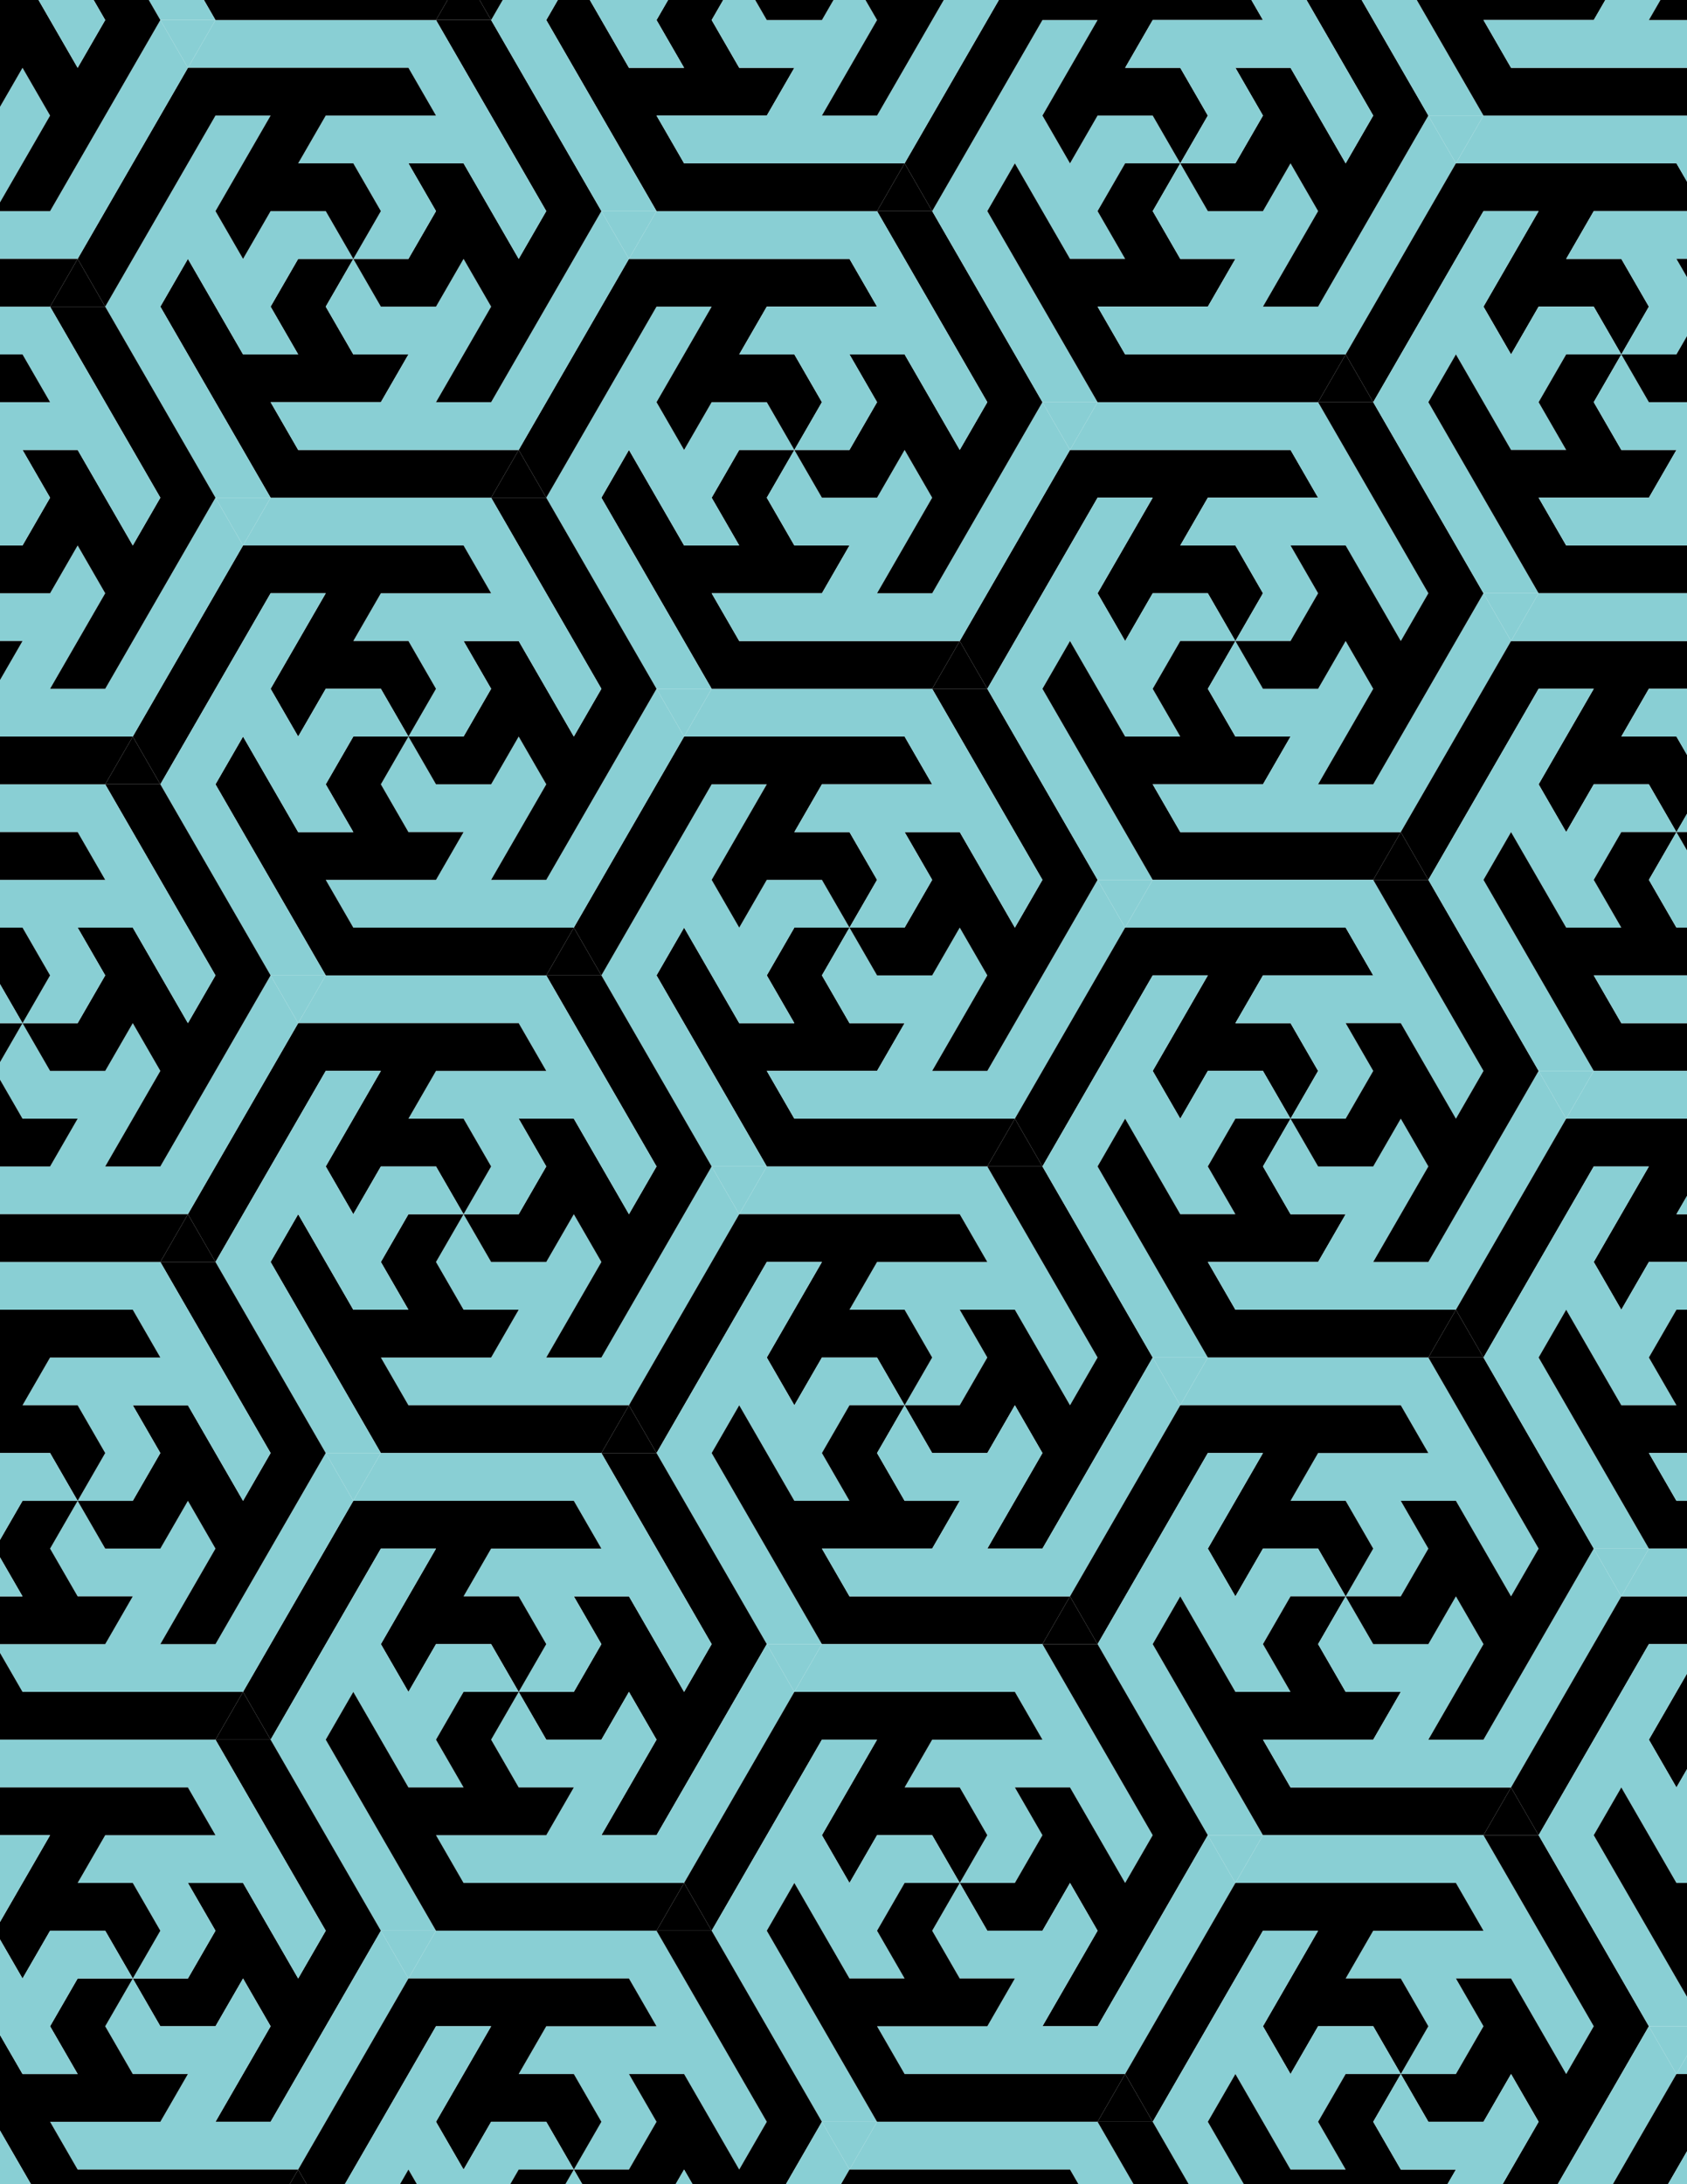<svg xmlns="http://www.w3.org/2000/svg" xmlns:xlink="http://www.w3.org/1999/xlink" xmlns:inkscape="http://www.inkscape.org/namespaces/inkscape" version="1.1" width="612" height="792" viewBox="0 0 612 792">
<path transform="matrix(.1,0,0,-.1,0,792)" d="M2781.7 3690.4H3581.7L3681.7 3863.6H2881.7L2781.7 4036.8H3181.7L3281.7 4210H3081.7L2981.7 4383.2 3081.7 4556.4H2881.7L2781.7 4383.2 2881.7 4210H2681.7L2481.7 4556.4 2381.7 4383.2"/>
<path transform="matrix(.1,0,0,-.1,0,792)" d="M2881.7 4210 2781.7 4383.2 2881.7 4556.4H3081.7L2981.7 4729.6H2781.7L2681.7 4556.4 2581.7 4729.6 2781.7 5076H2581.7L2181.7 4383.2 2581.7 3690.4H2781.7L2381.7 4383.2 2481.7 4556.4 2681.7 4210" fill="#89cfd4"/>
<path transform="matrix(.1,0,0,-.1,0,792)" d="M3081.7 4210H3281.7L3181.7 4036.8H2781.7L2881.7 3863.6H3681.7L4081.7 4556.4 3981.7 4729.6 3581.7 4036.8H3381.7L3581.7 4383.2 3481.7 4556.4 3381.7 4383.2H3181.7L3081.7 4556.4 2981.7 4383.2" fill="#89cfd4"/>
<path transform="matrix(.1,0,0,-.1,0,792)" d="M3181.7 4383.2H3381.7L3481.7 4556.4 3581.7 4383.2 3381.7 4036.8H3581.7L3981.7 4729.6 3581.7 5422.4H3381.7L3781.7 4729.6 3681.7 4556.4 3481.7 4902.8H3281.7L3381.7 4729.6 3281.7 4556.4H3081.7"/>
<path transform="matrix(.1,0,0,-.1,0,792)" d="M3081.7 4556.4 3181.7 4729.6 3081.7 4902.8H2881.7L2981.7 5076H3381.7L3281.7 5249.2H2481.7L2081.7 4556.4 2181.7 4383.2 2581.7 5076H2781.7L2581.7 4729.6 2681.7 4556.4 2781.7 4729.6H2981.7"/>
<path transform="matrix(.1,0,0,-.1,0,792)" d="M3081.7 4556.4H3281.7L3381.7 4729.6 3281.7 4902.8H3481.7L3681.7 4556.4 3781.7 4729.6 3381.7 5422.4H2581.7L2481.7 5249.2H3281.7L3381.7 5076H2981.7L2881.7 4902.8H3081.7L3181.7 4729.6" fill="#89cfd4"/>
<path transform="matrix(.1,0,0,-.1,0,792)" d="M2781.7 3690.4 2681.7 3517.2H3481.7L3581.7 3344H3181.7L3081.7 3170.8H3281.7L3381.7 2997.6 3281.7 2824.4H3481.7L3581.7 2997.6 3481.7 3170.8H3681.7L3881.7 2824.4 3981.7 2997.6 3581.7 3690.4" fill="#89cfd4"/>
<path transform="matrix(.1,0,0,-.1,0,792)" d="M2781.7 3690.4H2581.7L2681.7 3517.2" fill="#89cfd4"/>
<path transform="matrix(.1,0,0,-.1,0,792)" d="M2581.7 3690.4 2181.7 2997.6H1981.7L2181.7 3344 2081.7 3517.2 1981.7 3344H1781.7L1681.7 3517.2 1581.7 3344 1681.7 3170.8H1881.7L1781.7 2997.6H1381.7L1481.7 2824.4H2281.7L2681.7 3517.2" fill="#89cfd4"/>
<path transform="matrix(.1,0,0,-.1,0,792)" d="M2581.7 3690.4 2181.7 4383.2H1981.7L2381.7 3690.4 2281.7 3517.2 2081.7 3863.6H1881.7L1981.7 3690.4 1881.7 3517.2H1681.7L1781.7 3344H1981.7L2081.7 3517.2 2181.7 3344 1981.7 2997.6H2181.7"/>
<path transform="matrix(.1,0,0,-.1,0,792)" d="M2681.7 3517.2 2281.7 2824.4 2381.7 2651.2 2781.7 3344H2981.7L2781.7 2997.6 2881.7 2824.4 2981.7 2997.6H3181.7L3281.7 2824.4 3381.7 2997.6 3281.7 3170.8H3081.7L3181.7 3344H3581.7L3481.7 3517.2"/>
<path transform="matrix(.1,0,0,-.1,0,792)" d="M2381.7 3690.4 1981.7 4383.2H1181.7L1081.7 4210H1881.7L1981.7 4036.8H1581.7L1481.7 3863.6H1681.7L1781.7 3690.4 1681.7 3517.2H1881.7L1981.7 3690.4 1881.7 3863.6H2081.7L2281.7 3517.2" fill="#89cfd4"/>
<path transform="matrix(.1,0,0,-.1,0,792)" d="M3581.7 3690.4H3781.7L3681.7 3863.6"/>
<path transform="matrix(.1,0,0,-.1,0,792)" d="M3581.7 3690.4 3981.7 2997.6 3881.7 2824.4 3681.7 3170.8H3481.7L3581.7 2997.6 3481.7 2824.4H3281.7L3381.7 2651.2H3581.7L3681.7 2824.4 3781.7 2651.2 3581.7 2304.7H3781.7L4181.7 2997.6 3781.7 3690.4"/>
<path transform="matrix(.1,0,0,-.1,0,792)" d="M2781.7 3344 2381.7 2651.2 2781.7 1958.3H2981.7L2581.7 2651.2 2681.7 2824.4 2881.7 2477.9H3081.7L2981.7 2651.2 3081.7 2824.4H3281.7L3181.7 2997.6H2981.7L2881.7 2824.4 2781.7 2997.6 2981.7 3344" fill="#89cfd4"/>
<path transform="matrix(.1,0,0,-.1,0,792)" d="M3681.7 3863.6 3781.7 3690.4 4181.7 4383.2H4381.7L4181.7 4036.8 4281.7 3863.6 4381.7 4036.8H4581.7L4681.7 3863.6 4781.7 4036.8 4681.7 4210H4481.7L4581.7 4383.2H4981.7L4881.7 4556.4H4081.7"/>
<path transform="matrix(.1,0,0,-.1,0,792)" d="M2481.7 5249.2 2381.7 5422.4 1981.7 4729.6H1781.7L1981.7 5076 1881.7 5249.2 1781.7 5076H1581.7L1481.7 5249.2 1381.7 5076 1481.7 4902.8H1681.7L1581.7 4729.6H1181.7L1281.7 4556.4H2081.7" fill="#89cfd4"/>
<path transform="matrix(.1,0,0,-.1,0,792)" d="M2481.7 5249.2 2581.7 5422.4H2381.7" fill="#89cfd4"/>
<path transform="matrix(.1,0,0,-.1,0,792)" d="M2181.7 4383.2 2081.7 4556.4 1981.7 4383.2"/>
<path transform="matrix(.1,0,0,-.1,0,792)" d="M3781.7 3690.4 4181.7 2997.6H4381.7L3981.7 3690.4 4081.7 3863.6 4281.7 3517.2H4481.7L4381.7 3690.4 4481.7 3863.6H4681.7L4581.7 4036.8H4381.7L4281.7 3863.6 4181.7 4036.8 4381.7 4383.2H4181.7" fill="#89cfd4"/>
<path transform="matrix(.1,0,0,-.1,0,792)" d="M3581.7 5422.4 3481.7 5595.6 3381.7 5422.4"/>
<path transform="matrix(.1,0,0,-.1,0,792)" d="M3581.7 5422.4 3981.7 6115.3H4181.7L3981.7 5768.8 4081.7 5595.6 4181.7 5768.8H4381.7L4481.7 5595.6 4581.7 5768.8 4481.7 5942.1H4281.7L4381.7 6115.3H4781.7L4681.7 6288.5H3881.7L3481.7 5595.6"/>
<path transform="matrix(.1,0,0,-.1,0,792)" d="M3581.7 5422.4 3981.7 4729.6H4181.7L3781.7 5422.4 3881.7 5595.6 4081.7 5249.2H4281.7L4181.7 5422.4 4281.7 5595.6H4481.7L4381.7 5768.8H4181.7L4081.7 5595.6 3981.7 5768.8 4181.7 6115.3H3981.7" fill="#89cfd4"/>
<path transform="matrix(.1,0,0,-.1,0,792)" d="M3781.7 5422.4 4181.7 4729.6H4981.7L5081.7 4902.8H4281.7L4181.7 5076H4581.7L4681.7 5249.2H4481.7L4381.7 5422.4 4481.7 5595.6H4281.7L4181.7 5422.4 4281.7 5249.2H4081.7L3881.7 5595.6"/>
<path transform="matrix(.1,0,0,-.1,0,792)" d="M3381.7 5422.4 3481.7 5595.6H2681.7L2581.7 5768.8H2981.7L3081.7 5942.1H2881.7L2781.7 6115.3 2881.7 6288.5H2681.7L2581.7 6115.3 2681.7 5942.1H2481.7L2281.7 6288.5 2181.7 6115.3 2581.7 5422.4"/>
<path transform="matrix(.1,0,0,-.1,0,792)" d="M2581.7 5422.4 2181.7 6115.3 2281.7 6288.5 2481.7 5942.1H2681.7L2581.7 6115.3 2681.7 6288.5H2881.7L2781.7 6461.7H2581.7L2481.7 6288.5 2381.7 6461.7 2581.7 6808.1H2381.7L1981.7 6115.3 2381.7 5422.4" fill="#89cfd4"/>
<path transform="matrix(.1,0,0,-.1,0,792)" d="M2381.7 5422.4 1981.7 6115.3H1781.7L2181.7 5422.4 2081.7 5249.2 1881.7 5595.6H1681.7L1781.7 5422.4 1681.7 5249.2H1481.7L1581.7 5076H1781.7L1881.7 5249.2 1981.7 5076 1781.7 4729.6H1981.7"/>
<path transform="matrix(.1,0,0,-.1,0,792)" d="M2181.7 5422.4 1781.7 6115.3H981.699L881.699 5942.1H1681.7L1781.7 5768.8H1381.7L1281.7 5595.6H1481.7L1581.7 5422.4 1481.7 5249.2H1681.7L1781.7 5422.4 1681.7 5595.6H1881.7L2081.7 5249.2" fill="#89cfd4"/>
<path transform="matrix(.1,0,0,-.1,0,792)" d="M2081.7 4556.4H1281.7L1181.7 4729.6H1581.7L1681.7 4902.8H1481.7L1381.7 5076 1481.7 5249.2H1281.7L1181.7 5076 1281.7 4902.8H1081.7L881.699 5249.2 781.699 5076 1181.7 4383.2H1981.7"/>
<path transform="matrix(.1,0,0,-.1,0,792)" d="M1981.7 4036.8 1881.7 4210H1081.7L681.699 3517.2 781.699 3344 1181.7 4036.8H1381.7L1181.7 3690.4 1281.7 3517.2 1381.7 3690.4H1581.7L1681.7 3517.2 1781.7 3690.4 1681.7 3863.6H1481.7L1581.7 4036.8"/>
<path transform="matrix(.1,0,0,-.1,0,792)" d="M2281.7 2824.4 2181.7 2651.2H2381.7"/>
<path transform="matrix(.1,0,0,-.1,0,792)" d="M2281.7 2824.4H1481.7L1381.7 2997.6H1781.7L1881.7 3170.8H1681.7L1581.7 3344 1681.7 3517.2H1481.7L1381.7 3344 1481.7 3170.8H1281.7L1081.7 3517.2 981.699 3344 1381.7 2651.2H2181.7"/>
<path transform="matrix(.1,0,0,-.1,0,792)" d="M2681.7 2824.4 2581.7 2651.2 2981.7 1958.3H3781.7L3881.7 2131.5H3081.7L2981.7 2304.7H3381.7L3481.7 2477.9H3281.7L3181.7 2651.2 3281.7 2824.4H3081.7L2981.7 2651.2 3081.7 2477.9H2881.7"/>
<path transform="matrix(.1,0,0,-.1,0,792)" d="M3281.7 2824.4 3181.7 2651.2 3281.7 2477.9H3481.7L3381.7 2304.7H2981.7L3081.7 2131.5H3881.7L4281.7 2824.4 4181.7 2997.6 3781.7 2304.7H3581.7L3781.7 2651.2 3681.7 2824.4 3581.7 2651.2H3381.7" fill="#89cfd4"/>
<path transform="matrix(.1,0,0,-.1,0,792)" d="M3481.7 5595.6 3881.7 6288.5 3781.7 6461.7 3381.7 5768.8H3181.7L3381.7 6115.3 3281.7 6288.5 3181.7 6115.3H2981.7L2881.7 6288.5 2781.7 6115.3 2881.7 5942.1H3081.7L2981.7 5768.8H2581.7L2681.7 5595.6" fill="#89cfd4"/>
<path transform="matrix(.1,0,0,-.1,0,792)" d="M3981.7 3690.4 4381.7 2997.6H5181.7L5281.7 3170.8H4481.7L4381.7 3344H4781.7L4881.7 3517.2H4681.7L4581.7 3690.4 4681.7 3863.6H4481.7L4381.7 3690.4 4481.7 3517.2H4281.7L4081.7 3863.6"/>
<path transform="matrix(.1,0,0,-.1,0,792)" d="M3981.7 4729.6 4081.7 4556.4 4181.7 4729.6" fill="#89cfd4"/>
<path transform="matrix(.1,0,0,-.1,0,792)" d="M4081.7 4556.4H4881.7L4981.7 4383.2H4581.7L4481.7 4210H4681.7L4781.7 4036.8 4681.7 3863.6H4881.7L4981.7 4036.8 4881.7 4210H5081.7L5281.7 3863.6 5381.7 4036.8 4981.7 4729.6H4181.7" fill="#89cfd4"/>
<path transform="matrix(.1,0,0,-.1,0,792)" d="M3381.7 5768.8 3781.7 6461.7 3381.7 7154.5H3181.7L3581.7 6461.7 3481.7 6288.5 3281.7 6634.9H3081.7L3181.7 6461.7 3081.7 6288.5H2881.7L2981.7 6115.3H3181.7L3281.7 6288.5 3381.7 6115.3 3181.7 5768.8"/>
<path transform="matrix(.1,0,0,-.1,0,792)" d="M2181.7 2651.2 2581.7 1958.3 2481.7 1785.1 2281.7 2131.5H2081.7L2181.7 1958.3 2081.7 1785.1H1881.7L1981.7 1611.9H2181.7L2281.7 1785.1 2381.7 1611.9 2181.7 1265.5H2381.7L2781.7 1958.3 2381.7 2651.2"/>
<path transform="matrix(.1,0,0,-.1,0,792)" d="M2181.7 2651.2H1381.7L1281.7 2477.9H2081.7L2181.7 2304.7H1781.7L1681.7 2131.5H1881.7L1981.7 1958.3 1881.7 1785.1H2081.7L2181.7 1958.3 2081.7 2131.5H2281.7L2481.7 1785.1 2581.7 1958.3" fill="#89cfd4"/>
<path transform="matrix(.1,0,0,-.1,0,792)" d="M1781.7 5768.8 1681.7 5942.1H881.699L481.699 5249.2 581.699 5076 981.699 5768.8H1181.7L981.699 5422.4 1081.7 5249.2 1181.7 5422.4H1381.7L1481.7 5249.2 1581.7 5422.4 1481.7 5595.6H1281.7L1381.7 5768.8"/>
<path transform="matrix(.1,0,0,-.1,0,792)" d="M4181.7 2997.6 4281.7 2824.4 4381.7 2997.6" fill="#89cfd4"/>
<path transform="matrix(.1,0,0,-.1,0,792)" d="M4181.7 5076 4281.7 4902.8H5081.7L5481.7 5595.6 5381.7 5768.8 4981.7 5076H4781.7L4981.7 5422.4 4881.7 5595.6 4781.7 5422.4H4581.7L4481.7 5595.6 4381.7 5422.4 4481.7 5249.2H4681.7L4581.7 5076" fill="#89cfd4"/>
<path transform="matrix(.1,0,0,-.1,0,792)" d="M2081.7 2477.9H1281.7L881.699 1785.1 981.699 1611.9 1381.7 2304.7H1581.7L1381.7 1958.3 1481.7 1785.1 1581.7 1958.3H1781.7L1881.7 1785.1 1981.7 1958.3 1881.7 2131.5H1681.7L1781.7 2304.7H2181.7"/>
<path transform="matrix(.1,0,0,-.1,0,792)" d="M1681.7 3517.2 1581.7 3690.4H1381.7L1281.7 3517.2 1181.7 3690.4 1381.7 4036.8H1181.7L781.699 3344 1181.7 2651.2H1381.7L981.699 3344 1081.7 3517.2 1281.7 3170.8H1481.7L1381.7 3344 1481.7 3517.2" fill="#89cfd4"/>
<path transform="matrix(.1,0,0,-.1,0,792)" d="M4281.7 2824.4H5081.7L5181.7 2651.2H4781.7L4681.7 2477.9H4881.7L4981.7 2304.7 4881.7 2131.5H5081.7L5181.7 2304.7 5081.7 2477.9H5281.7L5481.7 2131.5 5581.7 2304.7 5181.7 2997.6H4381.7" fill="#89cfd4"/>
<path transform="matrix(.1,0,0,-.1,0,792)" d="M4281.7 2824.4 3881.7 2131.5 3981.7 1958.3 4381.7 2651.2H4581.7L4381.7 2304.7 4481.7 2131.5 4581.7 2304.7H4781.7L4881.7 2131.5 4981.7 2304.7 4881.7 2477.9H4681.7L4781.7 2651.2H5181.7L5081.7 2824.4"/>
<path transform="matrix(.1,0,0,-.1,0,792)" d="M4281.7 5942.1H4481.7L4581.7 5768.8 4481.7 5595.6H4681.7L4781.7 5768.8 4681.7 5942.1H4881.7L5081.7 5595.6 5181.7 5768.8 4781.7 6461.7H3981.7L3881.7 6288.5H4681.7L4781.7 6115.3H4381.7" fill="#89cfd4"/>
<path transform="matrix(.1,0,0,-.1,0,792)" d="M1981.7 6115.3 1881.7 6288.5 1781.7 6115.3"/>
<path transform="matrix(.1,0,0,-.1,0,792)" d="M1981.7 6115.3 2381.7 6808.1H2581.7L2381.7 6461.7 2481.7 6288.5 2581.7 6461.7H2781.7L2881.7 6288.5 2981.7 6461.7 2881.7 6634.9H2681.7L2781.7 6808.1H3181.7L3081.7 6981.3H2281.7L1881.7 6288.5"/>
<path transform="matrix(.1,0,0,-.1,0,792)" d="M1781.7 6115.3 1881.7 6288.5H1081.7L981.699 6461.7H1381.7L1481.7 6634.9H1281.7L1181.7 6808.1 1281.7 6981.3H1081.7L981.699 6808.1 1081.7 6634.9H881.699L681.699 6981.3 581.699 6808.1 981.699 6115.3"/>
<path transform="matrix(.1,0,0,-.1,0,792)" d="M1581.7 2304.7H1381.7L981.699 1611.9 1381.7 919.102H1581.7L1181.7 1611.9 1281.7 1785.1 1481.7 1438.7H1681.7L1581.7 1611.9 1681.7 1785.1H1881.7L1781.7 1958.3H1581.7L1481.7 1785.1 1381.7 1958.3" fill="#89cfd4"/>
<path transform="matrix(.1,0,0,-.1,0,792)" d="M4381.7 2651.2 3981.7 1958.3 4381.7 1265.5H4581.7L4181.7 1958.3 4281.7 2131.5 4481.7 1785.1H4681.7L4581.7 1958.3 4681.7 2131.5H4881.7L4781.7 2304.7H4581.7L4481.7 2131.5 4381.7 2304.7 4581.7 2651.2" fill="#89cfd4"/>
<path transform="matrix(.1,0,0,-.1,0,792)" d="M4381.7 3344 4481.7 3170.8H5281.7L5681.7 3863.6 5581.7 4036.8 5181.7 3344H4981.7L5181.7 3690.4 5081.7 3863.6 4981.7 3690.4H4781.7L4681.7 3863.6 4581.7 3690.4 4681.7 3517.2H4881.7L4781.7 3344" fill="#89cfd4"/>
<path transform="matrix(.1,0,0,-.1,0,792)" d="M1481.7 5249.2 1381.7 5422.4H1181.7L1081.7 5249.2 981.699 5422.4 1181.7 5768.8H981.699L581.699 5076 981.699 4383.2H1181.7L781.699 5076 881.699 5249.2 1081.7 4902.8H1281.7L1181.7 5076 1281.7 5249.2" fill="#89cfd4"/>
<path transform="matrix(.1,0,0,-.1,0,792)" d="M4481.7 5595.6 4581.7 5422.4H4781.7L4881.7 5595.6 4981.7 5422.4 4781.7 5076H4981.7L5381.7 5768.8 4981.7 6461.7H4781.7L5181.7 5768.8 5081.7 5595.6 4881.7 5942.1H4681.7L4781.7 5768.8 4681.7 5595.6"/>
<path transform="matrix(.1,0,0,-.1,0,792)" d="M3881.7 6288.5 3981.7 6461.7H3781.7" fill="#89cfd4"/>
<path transform="matrix(.1,0,0,-.1,0,792)" d="M3481.7 6288.5 3581.7 6461.7 3181.7 7154.5H2381.7L2281.7 6981.3H3081.7L3181.7 6808.1H2781.7L2681.7 6634.9H2881.7L2981.7 6461.7 2881.7 6288.5H3081.7L3181.7 6461.7 3081.7 6634.9H3281.7" fill="#89cfd4"/>
<path transform="matrix(.1,0,0,-.1,0,792)" d="M1881.7 6288.5 2281.7 6981.3 2181.7 7154.5 1781.7 6461.7H1581.7L1781.7 6808.1 1681.7 6981.3 1581.7 6808.1H1381.7L1281.7 6981.3 1181.7 6808.1 1281.7 6634.9H1481.7L1381.7 6461.7H981.699L1081.7 6288.5" fill="#89cfd4"/>
<path transform="matrix(.1,0,0,-.1,0,792)" d="M3881.7 2131.5 3781.7 1958.3H3981.7"/>
<path transform="matrix(.1,0,0,-.1,0,792)" d="M4281.7 2131.5 4181.7 1958.3 4581.7 1265.5H5381.7L5481.7 1438.7H4681.7L4581.7 1611.9H4981.7L5081.7 1785.1H4881.7L4781.7 1958.3 4881.7 2131.5H4681.7L4581.7 1958.3 4681.7 1785.1H4481.7"/>
<path transform="matrix(.1,0,0,-.1,0,792)" d="M1381.7 2651.2H1181.7L1281.7 2477.9" fill="#89cfd4"/>
<path transform="matrix(.1,0,0,-.1,0,792)" d="M2781.7 1958.3 2881.7 1785.1 2981.7 1958.3" fill="#89cfd4"/>
<path transform="matrix(.1,0,0,-.1,0,792)" d="M2781.7 1958.3 2381.7 1265.5H2181.7L2381.7 1611.9 2281.7 1785.1 2181.7 1611.9H1981.7L1881.7 1785.1 1781.7 1611.9 1881.7 1438.7H2081.7L1981.7 1265.5H1581.7L1681.7 1092.3H2481.7L2881.7 1785.1" fill="#89cfd4"/>
<path transform="matrix(.1,0,0,-.1,0,792)" d="M2981.7 1958.3 2881.7 1785.1H3681.7L3781.7 1611.9H3381.7L3281.7 1438.7H3481.7L3581.7 1265.5 3481.7 1092.3H3681.7L3781.7 1265.5 3681.7 1438.7H3881.7L4081.7 1092.3 4181.7 1265.5 3781.7 1958.3" fill="#89cfd4"/>
<path transform="matrix(.1,0,0,-.1,0,792)" d="M3781.7 1958.3 4181.7 1265.5 4081.7 1092.3 3881.7 1438.7H3681.7L3781.7 1265.5 3681.7 1092.3H3481.7L3581.7 919.102H3781.7L3881.7 1092.3 3981.7 919.102 3781.7 572.699H3981.7L4381.7 1265.5 3981.7 1958.3"/>
<path transform="matrix(.1,0,0,-.1,0,792)" d="M3981.7 6461.7 3581.7 7154.5 3681.7 7327.7 3881.7 6981.3H4081.7L3981.7 7154.5 4081.7 7327.7H4281.7L4181.7 7500.9H3981.7L3881.7 7327.7 3781.7 7500.9 3981.7 7847.3H3781.7L3381.7 7154.5 3781.7 6461.7" fill="#89cfd4"/>
<path transform="matrix(.1,0,0,-.1,0,792)" d="M3981.7 6461.7H4781.7L4881.7 6634.9H4081.7L3981.7 6808.1H4381.7L4481.7 6981.3H4281.7L4181.7 7154.5 4281.7 7327.7H4081.7L3981.7 7154.5 4081.7 6981.3H3881.7L3681.7 7327.7 3581.7 7154.5"/>
<path transform="matrix(.1,0,0,-.1,0,792)" d="M1781.7 6461.7 2181.7 7154.5 1781.7 7847.3H1581.7L1981.7 7154.5 1881.7 6981.3 1681.7 7327.7H1481.7L1581.7 7154.5 1481.7 6981.3H1281.7L1381.7 6808.1H1581.7L1681.7 6981.3 1781.7 6808.1 1581.7 6461.7"/>
<path transform="matrix(.1,0,0,-.1,0,792)" d="M1281.7 2477.9 1181.7 2651.2 781.699 1958.3H581.699L781.699 2304.7 681.699 2477.9 581.699 2304.7H381.699L281.699 2477.9 181.699 2304.7 281.699 2131.5H481.699L381.699 1958.3H-18.301L81.699 1785.1H881.699" fill="#89cfd4"/>
<path transform="matrix(.1,0,0,-.1,0,792)" d="M4681.7 3863.6 4781.7 3690.4H4981.7L5081.7 3863.6 5181.7 3690.4 4981.7 3344H5181.7L5581.7 4036.8 5181.7 4729.6H4981.7L5381.7 4036.8 5281.7 3863.6 5081.7 4210H4881.7L4981.7 4036.8 4881.7 3863.6"/>
<path transform="matrix(.1,0,0,-.1,0,792)" d="M4081.7 6634.9H4881.7L5281.7 7327.7 5181.7 7500.9 4781.7 6808.1H4581.7L4781.7 7154.5 4681.7 7327.7 4581.7 7154.5H4381.7L4281.7 7327.7 4181.7 7154.5 4281.7 6981.3H4481.7L4381.7 6808.1H3981.7" fill="#89cfd4"/>
<path transform="matrix(.1,0,0,-.1,0,792)" d="M1281.7 1785.1 1181.7 1611.9 1581.7 919.102H2381.7L2481.7 1092.3H1681.7L1581.7 1265.5H1981.7L2081.7 1438.7H1881.7L1781.7 1611.9 1881.7 1785.1H1681.7L1581.7 1611.9 1681.7 1438.7H1481.7"/>
<path transform="matrix(.1,0,0,-.1,0,792)" d="M2881.7 1785.1 2481.7 1092.3 2581.7 919.102 2981.7 1611.9H3181.7L2981.7 1265.5 3081.7 1092.3 3181.7 1265.5H3381.7L3481.7 1092.3 3581.7 1265.5 3481.7 1438.7H3281.7L3381.7 1611.9H3781.7L3681.7 1785.1"/>
<path transform="matrix(.1,0,0,-.1,0,792)" d="M1181.7 4383.2H981.699L1081.7 4210" fill="#89cfd4"/>
<path transform="matrix(.1,0,0,-.1,0,792)" d="M1181.7 2651.2 781.699 3344H581.699L981.699 2651.2 881.699 2477.9 681.699 2824.4H481.699L581.699 2651.2 481.699 2477.9H281.699L381.699 2304.7H581.699L681.699 2477.9 781.699 2304.7 581.699 1958.3H781.699"/>
<path transform="matrix(.1,0,0,-.1,0,792)" d="M4781.7 1958.3 4881.7 1785.1H5081.7L4981.7 1611.9H4581.7L4681.7 1438.7H5481.7L5881.7 2131.5 5781.7 2304.7 5381.7 1611.9H5181.7L5381.7 1958.3 5281.7 2131.5 5181.7 1958.3H4981.7L4881.7 2131.5" fill="#89cfd4"/>
<path transform="matrix(.1,0,0,-.1,0,792)" d="M4781.7 6461.7H4981.7L4881.7 6634.9"/>
<path transform="matrix(.1,0,0,-.1,0,792)" d="M4781.7 6808.1 5181.7 7500.9 4781.7 8193.7H4581.7L4981.7 7500.9 4881.7 7327.7 4681.7 7674.1H4481.7L4581.7 7500.9 4481.7 7327.7H4281.7L4381.7 7154.5H4581.7L4681.7 7327.7 4781.7 7154.5 4581.7 6808.1"/>
<path transform="matrix(.1,0,0,-.1,0,792)" d="M2981.7 1611.9 2581.7 919.102 2981.7 226.301H3181.7L2781.7 919.102 2881.7 1092.3 3081.7 745.898H3281.7L3181.7 919.102 3281.7 1092.3H3481.7L3381.7 1265.5H3181.7L3081.7 1092.3 2981.7 1265.5 3181.7 1611.9" fill="#89cfd4"/>
<path transform="matrix(.1,0,0,-.1,0,792)" d="M1081.7 6634.9 981.699 6808.1 1081.7 6981.3H1281.7L1181.7 7154.5H981.699L881.699 6981.3 781.699 7154.5 981.699 7500.9H781.699L381.699 6808.1 781.699 6115.3H981.699L581.699 6808.1 681.699 6981.3 881.699 6634.9" fill="#89cfd4"/>
<path transform="matrix(.1,0,0,-.1,0,792)" d="M1081.7 4210 981.699 4383.2 581.699 3690.4H381.699L581.699 4036.8 481.699 4210 381.699 4036.8H181.699L81.699 4210-18.301 4036.8 81.699 3863.6H281.699L181.699 3690.4H-218.301L-118.301 3517.2H681.699" fill="#89cfd4"/>
<path transform="matrix(.1,0,0,-.1,0,792)" d="M4881.7 2131.5 4981.7 1958.3H5181.7L5281.7 2131.5 5381.7 1958.3 5181.7 1611.9H5381.7L5781.7 2304.7 5381.7 2997.6H5181.7L5581.7 2304.7 5481.7 2131.5 5281.7 2477.9H5081.7L5181.7 2304.7 5081.7 2131.5"/>
<path transform="matrix(.1,0,0,-.1,0,792)" d="M4881.7 6634.9 4981.7 6461.7 5381.7 7154.5H5581.7L5381.7 6808.1 5481.7 6634.9 5581.7 6808.1H5781.7L5881.7 6634.9 5981.7 6808.1 5881.7 6981.3H5681.7L5781.7 7154.5H6181.7L6081.7 7327.7H5281.7"/>
<path transform="matrix(.1,0,0,-.1,0,792)" d="M981.699 6115.3H781.699L881.699 5942.1" fill="#89cfd4"/>
<path transform="matrix(.1,0,0,-.1,0,792)" d="M981.699 4383.2 581.699 5076H381.699L781.699 4383.2 681.699 4210 481.699 4556.4H281.699L381.699 4383.2 281.699 4210H81.699L181.699 4036.8H381.699L481.699 4210 581.699 4036.8 381.699 3690.4H581.699"/>
<path transform="matrix(.1,0,0,-.1,0,792)" d="M981.699 2651.2 581.699 3344H-218.301L-318.301 3170.8H481.699L581.699 2997.6H181.699L81.699 2824.4H281.699L381.699 2651.2 281.699 2477.9H481.699L581.699 2651.2 481.699 2824.4H681.699L881.699 2477.9" fill="#89cfd4"/>
<path transform="matrix(.1,0,0,-.1,0,792)" d="M981.699 1611.9H781.699L1181.7 919.102 1081.7 745.898 881.699 1092.3H681.699L781.699 919.102 681.699 745.898H481.699L581.699 572.699H781.699L881.699 745.898 981.699 572.699 781.699 226.301H981.699L1381.7 919.102"/>
<path transform="matrix(.1,0,0,-.1,0,792)" d="M981.699 1611.9 881.699 1785.1 781.699 1611.9"/>
<path transform="matrix(.1,0,0,-.1,0,792)" d="M4981.7 4729.6H5181.7L5081.7 4902.8"/>
<path transform="matrix(.1,0,0,-.1,0,792)" d="M4981.7 6461.7 5381.7 5768.8H5581.7L5181.7 6461.7 5281.7 6634.9 5481.7 6288.5H5681.7L5581.7 6461.7 5681.7 6634.9H5881.7L5781.7 6808.1H5581.7L5481.7 6634.9 5381.7 6808.1 5581.7 7154.5H5381.7" fill="#89cfd4"/>
<path transform="matrix(.1,0,0,-.1,0,792)" d="M2281.7 6981.3 2381.7 7154.5H2181.7" fill="#89cfd4"/>
<path transform="matrix(.1,0,0,-.1,0,792)" d="M1881.7 6981.3 1981.7 7154.5 1581.7 7847.3H781.699L681.699 7674.1H1481.7L1581.7 7500.9H1181.7L1081.7 7327.7H1281.7L1381.7 7154.5 1281.7 6981.3H1481.7L1581.7 7154.5 1481.7 7327.7H1681.7" fill="#89cfd4"/>
<path transform="matrix(.1,0,0,-.1,0,792)" d="M1281.7 6981.3 1381.7 7154.5 1281.7 7327.7H1081.7L1181.7 7500.9H1581.7L1481.7 7674.1H681.699L281.699 6981.3 381.699 6808.1 781.699 7500.9H981.699L781.699 7154.5 881.699 6981.3 981.699 7154.5H1181.7"/>
<path transform="matrix(.1,0,0,-.1,0,792)" d="M881.699 5942.1 781.699 6115.3 381.699 5422.4H181.699L381.699 5768.8 281.699 5942.1 181.699 5768.8H-18.301L-118.301 5942.1-218.301 5768.8-118.301 5595.6H81.699L-18.301 5422.4H-418.301L-318.301 5249.2H481.699" fill="#89cfd4"/>
<path transform="matrix(.1,0,0,-.1,0,792)" d="M881.699 1785.1H81.699L-18.301 1958.3H381.699L481.699 2131.5H281.699L181.699 2304.7 281.699 2477.9H81.699L-18.301 2304.7 81.699 2131.5H-118.301L-318.301 2477.9-418.301 2304.7-18.301 1611.9H781.699"/>
<path transform="matrix(.1,0,0,-.1,0,792)" d="M5081.7 4902.8 5181.7 4729.6 5581.7 5422.4H5781.7L5581.7 5076 5681.7 4902.8 5781.7 5076H5981.7L6081.7 4902.8 6181.7 5076 6081.7 5249.2H5881.7L5981.7 5422.4H6381.7L6281.7 5595.6H5481.7"/>
<path transform="matrix(.1,0,0,-.1,0,792)" d="M3381.7 7154.5 3281.7 7327.7 3181.7 7154.5"/>
<path transform="matrix(.1,0,0,-.1,0,792)" d="M3381.7 7154.5 3781.7 7847.3H3981.7L3781.7 7500.9 3881.7 7327.7 3981.7 7500.9H4181.7L4281.7 7327.7 4381.7 7500.9 4281.7 7674.1H4081.7L4181.7 7847.3H4581.7L4481.7 8020.5H3681.7L3281.7 7327.7"/>
<path transform="matrix(.1,0,0,-.1,0,792)" d="M3181.7 7154.5 3281.7 7327.7H2481.7L2381.7 7500.9H2781.7L2881.7 7674.1H2681.7L2581.7 7847.3 2681.7 8020.5H2481.7L2381.7 7847.3 2481.7 7674.1H2281.7L2081.7 8020.5 1981.7 7847.3 2381.7 7154.5"/>
<path transform="matrix(.1,0,0,-.1,0,792)" d="M2381.7 7154.5 1981.7 7847.3 2081.7 8020.5 2281.7 7674.1H2481.7L2381.7 7847.3 2481.7 8020.5H2681.7L2581.7 8193.7H2381.7L2281.7 8020.5 2181.7 8193.7 2381.7 8540.1H2181.7L1781.7 7847.3 2181.7 7154.5" fill="#89cfd4"/>
<path transform="matrix(.1,0,0,-.1,0,792)" d="M4381.7 1265.5 4481.7 1092.3 4581.7 1265.5" fill="#89cfd4"/>
<path transform="matrix(.1,0,0,-.1,0,792)" d="M4381.7 1265.5 3981.7 572.699H3781.7L3981.7 919.102 3881.7 1092.3 3781.7 919.102H3581.7L3481.7 1092.3 3381.7 919.102 3481.7 745.898H3681.7L3581.7 572.699H3181.7L3281.7 399.5H4081.7L4481.7 1092.3" fill="#89cfd4"/>
<path transform="matrix(.1,0,0,-.1,0,792)" d="M4581.7 1265.5 4481.7 1092.3H5281.7L5381.7 919.102H4981.7L4881.7 745.898H5081.7L5181.7 572.699 5081.7 399.5H5281.7L5381.7 572.699 5281.7 745.898H5481.7L5681.7 399.5 5781.7 572.699 5381.7 1265.5" fill="#89cfd4"/>
<path transform="matrix(.1,0,0,-.1,0,792)" d="M781.699 6115.3 381.699 6808.1H181.699L581.699 6115.3 481.699 5942.1 281.699 6288.5H81.699L181.699 6115.3 81.699 5942.1H-118.301L-18.301 5768.8H181.699L281.699 5942.1 381.699 5768.8 181.699 5422.4H381.699"/>
<path transform="matrix(.1,0,0,-.1,0,792)" d="M781.699 4383.2 381.699 5076H-418.301L-518.301 4902.8H281.699L381.699 4729.6H-18.301L-118.301 4556.4H81.699L181.699 4383.2 81.699 4210H281.699L381.699 4383.2 281.699 4556.4H481.699L681.699 4210" fill="#89cfd4"/>
<path transform="matrix(.1,0,0,-.1,0,792)" d="M781.699 3344 681.699 3517.2 581.699 3344"/>
<path transform="matrix(.1,0,0,-.1,0,792)" d="M781.699 1611.9H-18.301L-118.301 1438.7H681.699L781.699 1265.5H381.699L281.699 1092.3H481.699L581.699 919.102 481.699 745.898H681.699L781.699 919.102 681.699 1092.3H881.699L1081.7 745.898 1181.7 919.102" fill="#89cfd4"/>
<path transform="matrix(.1,0,0,-.1,0,792)" d="M781.699 1265.5 681.699 1438.7H-118.301L-518.301 745.898-418.301 572.699-18.301 1265.5H181.699L-18.301 919.102 81.699 745.898 181.699 919.102H381.699L481.699 745.898 581.699 919.102 481.699 1092.3H281.699L381.699 1265.5"/>
<path transform="matrix(.1,0,0,-.1,0,792)" d="M5181.7 2997.6H5381.7L5281.7 3170.8"/>
<path transform="matrix(.1,0,0,-.1,0,792)" d="M5181.7 4729.6 5581.7 4036.8H5781.7L5381.7 4729.6 5481.7 4902.8 5681.7 4556.4H5881.7L5781.7 4729.6 5881.7 4902.8H6081.7L5981.7 5076H5781.7L5681.7 4902.8 5581.7 5076 5781.7 5422.4H5581.7" fill="#89cfd4"/>
<path transform="matrix(.1,0,0,-.1,0,792)" d="M5181.7 6461.7 5581.7 5768.8H6381.7L6481.7 5942.1H5681.7L5581.7 6115.3H5981.7L6081.7 6288.5H5881.7L5781.7 6461.7 5881.7 6634.9H5681.7L5581.7 6461.7 5681.7 6288.5H5481.7L5281.7 6634.9"/>
<path transform="matrix(.1,0,0,-.1,0,792)" d="M4881.7 7327.7 4981.7 7500.9 4581.7 8193.7H3781.7L3681.7 8020.5H4481.7L4581.7 7847.3H4181.7L4081.7 7674.1H4281.7L4381.7 7500.9 4281.7 7327.7H4481.7L4581.7 7500.9 4481.7 7674.1H4681.7" fill="#89cfd4"/>
<path transform="matrix(.1,0,0,-.1,0,792)" d="M3281.7 7327.7 3681.7 8020.5 3581.7 8193.7 3181.7 7500.9H2981.7L3181.7 7847.3 3081.7 8020.5 2981.7 7847.3H2781.7L2681.7 8020.5 2581.7 7847.3 2681.7 7674.1H2881.7L2781.7 7500.9H2381.7L2481.7 7327.7" fill="#89cfd4"/>
<path transform="matrix(.1,0,0,-.1,0,792)" d="M2481.7 1092.3 2381.7 919.102H2581.7"/>
<path transform="matrix(.1,0,0,-.1,0,792)" d="M2881.7 1092.3 2781.7 919.102 3181.7 226.301H3981.7L4081.7 399.5H3281.7L3181.7 572.699H3581.7L3681.7 745.898H3481.7L3381.7 919.102 3481.7 1092.3H3281.7L3181.7 919.102 3281.7 745.898H3081.7"/>
<path transform="matrix(.1,0,0,-.1,0,792)" d="M4481.7 1092.3 4081.7 399.5 4181.7 226.301 4581.7 919.102H4781.7L4581.7 572.699 4681.7 399.5 4781.7 572.699H4981.7L5081.7 399.5 5181.7 572.699 5081.7 745.898H4881.7L4981.7 919.102H5381.7L5281.7 1092.3"/>
<path transform="matrix(.1,0,0,-.1,0,792)" d="M681.699 3517.2H-118.301L-218.301 3690.4H181.699L281.699 3863.6H81.699L-18.301 4036.8 81.699 4210H-118.301L-218.301 4036.8-118.301 3863.6H-318.301L-518.301 4210-618.301 4036.8-218.301 3344H581.699"/>
<path transform="matrix(.1,0,0,-.1,0,792)" d="M5281.7 3170.8 5381.7 2997.6 5781.7 3690.4H5981.7L5781.7 3344 5881.7 3170.8 5981.7 3344H6181.7L6281.7 3170.8 6381.7 3344 6281.7 3517.2H6081.7L6181.7 3690.4H6581.7L6481.7 3863.6H5681.7"/>
<path transform="matrix(.1,0,0,-.1,0,792)" d="M5281.7 7327.7 5381.7 7500.9H5181.7" fill="#89cfd4"/>
<path transform="matrix(.1,0,0,-.1,0,792)" d="M5281.7 7327.7H6081.7L6181.7 7154.5H5781.7L5681.7 6981.3H5881.7L5981.7 6808.1 5881.7 6634.9H6081.7L6181.7 6808.1 6081.7 6981.3H6281.7L6481.7 6634.9 6581.7 6808.1 6181.7 7500.9H5381.7" fill="#89cfd4"/>
<path transform="matrix(.1,0,0,-.1,0,792)" d="M5181.7 7500.9H5381.7L4981.7 8193.7 5081.7 8366.9 5281.7 8020.5H5481.7L5381.7 8193.7 5481.7 8366.9H5681.7L5581.7 8540.1H5381.7L5281.7 8366.9 5181.7 8540.1 5381.7 8886.5H5181.7L4781.7 8193.7" fill="#89cfd4"/>
<path transform="matrix(.1,0,0,-.1,0,792)" d="M3181.7 7500.9 3581.7 8193.7 3181.7 8886.5H2981.7L3381.7 8193.7 3281.7 8020.5 3081.7 8366.9H2881.7L2981.7 8193.7 2881.7 8020.5H2681.7L2781.7 7847.3H2981.7L3081.7 8020.5 3181.7 7847.3 2981.7 7500.9"/>
<path transform="matrix(.1,0,0,-.1,0,792)" d="M1381.7 919.102 1481.7 745.898 1581.7 919.102" fill="#89cfd4"/>
<path transform="matrix(.1,0,0,-.1,0,792)" d="M1381.7 919.102 981.699 226.301H781.699L981.699 572.699 881.699 745.898 781.699 572.699H581.699L481.699 745.898 381.699 572.699 481.699 399.5H681.699L581.699 226.301H181.699L281.699 53.102H1081.7L1481.7 745.898" fill="#89cfd4"/>
<path transform="matrix(.1,0,0,-.1,0,792)" d="M1581.7 919.102 1481.7 745.898H2281.7L2381.7 572.699H1981.7L1881.7 399.5H2081.7L2181.7 226.301 2081.7 53.102H2281.7L2381.7 226.301 2281.7 399.5H2481.7L2681.7 53.102 2781.7 226.301 2381.7 919.102" fill="#89cfd4"/>
<path transform="matrix(.1,0,0,-.1,0,792)" d="M2381.7 919.102 2781.7 226.301 2681.7 53.102 2481.7 399.5H2281.7L2381.7 226.301 2281.7 53.102H2081.7L2181.7-120.102H2381.7L2481.7 53.102 2581.7-120.102 2381.7-466.5H2581.7L2981.7 226.301 2581.7 919.102"/>
<path transform="matrix(.1,0,0,-.1,0,792)" d="M4581.7 919.102 4181.7 226.301 4581.7-466.5H4781.7L4381.7 226.301 4481.7 399.5 4681.7 53.102H4881.7L4781.7 226.301 4881.7 399.5H5081.7L4981.7 572.699H4781.7L4681.7 399.5 4581.7 572.699 4781.7 919.102" fill="#89cfd4"/>
<path transform="matrix(.1,0,0,-.1,0,792)" d="M581.699 6115.3 181.699 6808.1H-618.301L-718.301 6634.9H81.699L181.699 6461.7H-218.301L-318.301 6288.5H-118.301L-18.301 6115.3-118.301 5942.1H81.699L181.699 6115.3 81.699 6288.5H281.699L481.699 5942.1" fill="#89cfd4"/>
<path transform="matrix(.1,0,0,-.1,0,792)" d="M581.699 5076 481.699 5249.2 381.699 5076"/>
<path transform="matrix(.1,0,0,-.1,0,792)" d="M581.699 2997.6 481.699 3170.8H-318.301L-718.301 2477.9-618.301 2304.7-218.301 2997.6H-18.301L-218.301 2651.2-118.301 2477.9-18.301 2651.2H181.699L281.699 2477.9 381.699 2651.2 281.699 2824.4H81.699L181.699 2997.6"/>
<path transform="matrix(.1,0,0,-.1,0,792)" d="M5381.7 1265.5H5581.7L5481.7 1438.7"/>
<path transform="matrix(.1,0,0,-.1,0,792)" d="M5381.7 1265.5 5781.7 572.699 5681.7 399.5 5481.7 745.898H5281.7L5381.7 572.699 5281.7 399.5H5081.7L5181.7 226.301H5381.7L5481.7 399.5 5581.7 226.301 5381.7-120.102H5581.7L5981.7 572.699 5581.7 1265.5"/>
<path transform="matrix(.1,0,0,-.1,0,792)" d="M5381.7 2997.6 5781.7 2304.7H5981.7L5581.7 2997.6 5681.7 3170.8 5881.7 2824.4H6081.7L5981.7 2997.6 6081.7 3170.8H6281.7L6181.7 3344H5981.7L5881.7 3170.8 5781.7 3344 5981.7 3690.4H5781.7" fill="#89cfd4"/>
<path transform="matrix(.1,0,0,-.1,0,792)" d="M5381.7 4729.6 5781.7 4036.8H6581.7L6681.7 4210H5881.7L5781.7 4383.2H6181.7L6281.7 4556.4H6081.7L5981.7 4729.6 6081.7 4902.8H5881.7L5781.7 4729.6 5881.7 4556.4H5681.7L5481.7 4902.8"/>
<path transform="matrix(.1,0,0,-.1,0,792)" d="M5381.7 5768.8 5481.7 5595.6 5581.7 5768.8" fill="#89cfd4"/>
<path transform="matrix(.1,0,0,-.1,0,792)" d="M5381.7 7500.9H6181.7L6281.7 7674.1H5481.7L5381.7 7847.3H5781.7L5881.7 8020.5H5681.7L5581.7 8193.7 5681.7 8366.9H5481.7L5381.7 8193.7 5481.7 8020.5H5281.7L5081.7 8366.9 4981.7 8193.7"/>
<path transform="matrix(.1,0,0,-.1,0,792)" d="M481.699 5249.2H-318.301L-418.301 5422.4H-18.301L81.699 5595.6H-118.301L-218.301 5768.8-118.301 5942.1H-318.301L-418.301 5768.8-318.301 5595.6H-518.301L-718.301 5942.1-818.301 5768.8-418.301 5076H381.699"/>
<path transform="matrix(.1,0,0,-.1,0,792)" d="M5481.7 1438.7 5581.7 1265.5 5981.7 1958.3H6181.7L5981.7 1611.9 6081.7 1438.7 6181.7 1611.9H6381.7L6481.7 1438.7 6581.7 1611.9 6481.7 1785.1H6281.7L6381.7 1958.3H6781.7L6681.7 2131.5H5881.7"/>
<path transform="matrix(.1,0,0,-.1,0,792)" d="M5481.7 5595.6H6281.7L6381.7 5422.4H5981.7L5881.7 5249.2H6081.7L6181.7 5076 6081.7 4902.8H6281.7L6381.7 5076 6281.7 5249.2H6481.7L6681.7 4902.8 6781.7 5076 6381.7 5768.8H5581.7" fill="#89cfd4"/>
<path transform="matrix(.1,0,0,-.1,0,792)" d="M5481.7 7674.1H6281.7L6681.7 8366.9 6581.7 8540.1 6181.7 7847.3H5981.7L6181.7 8193.7 6081.7 8366.9 5981.7 8193.7H5781.7L5681.7 8366.9 5581.7 8193.7 5681.7 8020.5H5881.7L5781.7 7847.3H5381.7" fill="#89cfd4"/>
<path transform="matrix(.1,0,0,-.1,0,792)" d="M681.699 7674.1 581.699 7847.3 181.699 7154.5H-18.301L181.699 7500.9 81.699 7674.1-18.301 7500.9H-218.301L-318.301 7674.1-418.301 7500.9-318.301 7327.7H-118.301L-218.301 7154.5H-618.301L-518.301 6981.3H281.699" fill="#89cfd4"/>
<path transform="matrix(.1,0,0,-.1,0,792)" d="M681.699 7674.1 781.699 7847.3H581.699" fill="#89cfd4"/>
<path transform="matrix(.1,0,0,-.1,0,792)" d="M481.699 745.898H281.699L181.699 572.699 281.699 399.5H81.699L-118.301 745.898-218.301 572.699 181.699-120.102H981.699L1081.7 53.102H281.699L181.699 226.301H581.699L681.699 399.5H481.699L381.699 572.699"/>
<path transform="matrix(.1,0,0,-.1,0,792)" d="M481.699 745.898 381.699 919.102H181.699L81.699 745.898-18.301 919.102 181.699 1265.5H-18.301L-418.301 572.699-18.301-120.102H181.699L-218.301 572.699-118.301 745.898 81.699 399.5H281.699L181.699 572.699 281.699 745.898" fill="#89cfd4"/>
<path transform="matrix(.1,0,0,-.1,0,792)" d="M1481.7 745.898 1081.7 53.102 1181.7-120.102 1581.7 572.699H1781.7L1581.7 226.301 1681.7 53.102 1781.7 226.301H1981.7L2081.7 53.102 2181.7 226.301 2081.7 399.5H1881.7L1981.7 572.699H2381.7L2281.7 745.898"/>
<path transform="matrix(.1,0,0,-.1,0,792)" d="M381.699 6808.1 281.699 6981.3 181.699 6808.1"/>
<path transform="matrix(.1,0,0,-.1,0,792)" d="M381.699 4729.6 281.699 4902.8H-518.301L-918.301 4210-818.301 4036.8-418.301 4729.6H-218.301L-418.301 4383.2-318.301 4210-218.301 4383.2H-18.301L81.699 4210 181.699 4383.2 81.699 4556.4H-118.301L-18.301 4729.6"/>
<path transform="matrix(.1,0,0,-.1,0,792)" d="M5581.7 1265.5 5981.7 572.699H6181.7L5781.7 1265.5 5881.7 1438.7 6081.7 1092.3H6281.7L6181.7 1265.5 6281.7 1438.7H6481.7L6381.7 1611.9H6181.7L6081.7 1438.7 5981.7 1611.9 6181.7 1958.3H5981.7" fill="#89cfd4"/>
<path transform="matrix(.1,0,0,-.1,0,792)" d="M5581.7 2997.6 5981.7 2304.7H6781.7L6881.7 2477.9H6081.7L5981.7 2651.2H6381.7L6481.7 2824.4H6281.7L6181.7 2997.6 6281.7 3170.8H6081.7L5981.7 2997.6 6081.7 2824.4H5881.7L5681.7 3170.8"/>
<path transform="matrix(.1,0,0,-.1,0,792)" d="M5581.7 4036.8 5681.7 3863.6 5781.7 4036.8" fill="#89cfd4"/>
<path transform="matrix(.1,0,0,-.1,0,792)" d="M5581.7 6115.3 5681.7 5942.1H6481.7L6881.7 6634.9 6781.7 6808.1 6381.7 6115.3H6181.7L6381.7 6461.7 6281.7 6634.9 6181.7 6461.7H5981.7L5881.7 6634.9 5781.7 6461.7 5881.7 6288.5H6081.7L5981.7 6115.3" fill="#89cfd4"/>
<path transform="matrix(.1,0,0,-.1,0,792)" d="M1781.7 7847.3 1681.7 8020.5 1581.7 7847.3"/>
<path transform="matrix(.1,0,0,-.1,0,792)" d="M1781.7 7847.3 2181.7 8540.1H2381.7L2181.7 8193.7 2281.7 8020.5 2381.7 8193.7H2581.7L2681.7 8020.5 2781.7 8193.7 2681.7 8366.9H2481.7L2581.7 8540.1H2981.7L2881.7 8713.3H2081.7L1681.7 8020.5"/>
<path transform="matrix(.1,0,0,-.1,0,792)" d="M1581.7 7847.3 1681.7 8020.5H881.699L781.699 8193.7H1181.7L1281.7 8366.9H1081.7L981.699 8540.1 1081.7 8713.3H881.699L781.699 8540.1 881.699 8366.9H681.699L481.699 8713.3 381.699 8540.1 781.699 7847.3"/>
<path transform="matrix(.1,0,0,-.1,0,792)" d="M781.699 7847.3 381.699 8540.1 481.699 8713.3 681.699 8366.9H881.699L781.699 8540.1 881.699 8713.3H1081.7L981.699 8886.5H781.699L681.699 8713.3 581.699 8886.5 781.699 9232.9H581.699L181.699 8540.1 581.699 7847.3" fill="#89cfd4"/>
<path transform="matrix(.1,0,0,-.1,0,792)" d="M581.699 7847.3 181.699 8540.1H-18.301L381.699 7847.3 281.699 7674.1 81.699 8020.5H-118.301L-18.301 7847.3-118.301 7674.1H-318.301L-218.301 7500.9H-18.301L81.699 7674.1 181.699 7500.9-18.301 7154.5H181.699"/>
<path transform="matrix(.1,0,0,-.1,0,792)" d="M381.699 7847.3-18.301 8540.1H-818.301L-918.301 8366.9H-118.301L-18.301 8193.7H-418.301L-518.301 8020.5H-318.301L-218.301 7847.3-318.301 7674.1H-118.301L-18.301 7847.3-118.301 8020.5H81.699L281.699 7674.1" fill="#89cfd4"/>
<path transform="matrix(.1,0,0,-.1,0,792)" d="M1581.7 572.699 1181.7-120.102 1581.7-812.898H1781.7L1381.7-120.102 1481.7 53.102 1681.7-293.301H1881.7L1781.7-120.102 1881.7 53.102H2081.7L1981.7 226.301H1781.7L1681.7 53.102 1581.7 226.301 1781.7 572.699" fill="#89cfd4"/>
<path transform="matrix(.1,0,0,-.1,0,792)" d="M281.699 6981.3H-518.301L-618.301 7154.5H-218.301L-118.301 7327.7H-318.301L-418.301 7500.9-318.301 7674.1H-518.301L-618.301 7500.9-518.301 7327.7H-718.301L-918.301 7674.1-1018.3 7500.9-618.301 6808.1H181.699"/>
<path transform="matrix(.1,0,0,-.1,0,792)" d="M281.699 2477.9 181.699 2651.2H-18.301L-118.301 2477.9-218.301 2651.2-18.301 2997.6H-218.301L-618.301 2304.7-218.301 1611.9H-18.301L-418.301 2304.7-318.301 2477.9-118.301 2131.5H81.699L-18.301 2304.7 81.699 2477.9" fill="#89cfd4"/>
<path transform="matrix(.1,0,0,-.1,0,792)" d="M5681.7 3863.6H6481.7L6581.7 3690.4H6181.7L6081.7 3517.2H6281.7L6381.7 3344 6281.7 3170.8H6481.7L6581.7 3344 6481.7 3517.2H6681.7L6881.7 3170.8 6981.7 3344 6581.7 4036.8H5781.7" fill="#89cfd4"/>
<path transform="matrix(.1,0,0,-.1,0,792)" d="M4081.7 399.5 3981.7 226.301H4181.7"/>
<path transform="matrix(.1,0,0,-.1,0,792)" d="M4481.7 399.5 4381.7 226.301 4781.7-466.5H5581.7L5681.7-293.301H4881.7L4781.7-120.102H5181.7L5281.7 53.102H5081.7L4981.7 226.301 5081.7 399.5H4881.7L4781.7 226.301 4881.7 53.102H4681.7"/>
<path transform="matrix(.1,0,0,-.1,0,792)" d="M5081.7 399.5 4981.7 226.301 5081.7 53.102H5281.7L5181.7-120.102H4781.7L4881.7-293.301H5681.7L6081.7 399.5 5981.7 572.699 5581.7-120.102H5381.7L5581.7 226.301 5481.7 399.5 5381.7 226.301H5181.7" fill="#89cfd4"/>
<path transform="matrix(.1,0,0,-.1,0,792)" d="M181.699 6461.7 81.699 6634.9H-718.301L-1118.3 5942.1-1018.3 5768.8-618.301 6461.7H-418.301L-618.301 6115.3-518.301 5942.1-418.301 6115.3H-218.301L-118.301 5942.1-18.301 6115.3-118.301 6288.5H-318.301L-218.301 6461.7"/>
<path transform="matrix(.1,0,0,-.1,0,792)" d="M5781.7 1265.5 6181.7 572.699H6981.7L7081.7 745.898H6281.7L6181.7 919.102H6581.7L6681.7 1092.3H6481.7L6381.7 1265.5 6481.7 1438.7H6281.7L6181.7 1265.5 6281.7 1092.3H6081.7L5881.7 1438.7"/>
<path transform="matrix(.1,0,0,-.1,0,792)" d="M5781.7 2304.7 5881.7 2131.5 5981.7 2304.7" fill="#89cfd4"/>
<path transform="matrix(.1,0,0,-.1,0,792)" d="M5781.7 4383.2 5881.7 4210H6681.7L7081.7 4902.8 6981.7 5076 6581.7 4383.2H6381.7L6581.7 4729.6 6481.7 4902.8 6381.7 4729.6H6181.7L6081.7 4902.8 5981.7 4729.6 6081.7 4556.4H6281.7L6181.7 4383.2" fill="#89cfd4"/>
<path transform="matrix(.1,0,0,-.1,0,792)" d="M5781.7 8193.7H5981.7L6081.7 8366.9 6181.7 8193.7 5981.7 7847.3H6181.7L6581.7 8540.1 6181.7 9232.9H5981.7L6381.7 8540.1 6281.7 8366.9 6081.7 8713.3H5881.7L5981.7 8540.1 5881.7 8366.9H5681.7"/>
<path transform="matrix(.1,0,0,-.1,0,792)" d="M2981.7 226.301 3081.7 53.102 3181.7 226.301" fill="#89cfd4"/>
<path transform="matrix(.1,0,0,-.1,0,792)" d="M2981.7 226.301 2581.7-466.5H2381.7L2581.7-120.102 2481.7 53.102 2381.7-120.102H2181.7L2081.7 53.102 1981.7-120.102 2081.7-293.301H2281.7L2181.7-466.5H1781.7L1881.7-639.699H2681.7L3081.7 53.102" fill="#89cfd4"/>
<path transform="matrix(.1,0,0,-.1,0,792)" d="M3181.7 226.301 3081.7 53.102H3881.7L3981.7-120.102H3581.7L3481.7-293.301H3681.7L3781.7-466.5 3681.7-639.699H3881.7L3981.7-466.5 3881.7-293.301H4081.7L4281.7-639.699 4381.7-466.5 3981.7 226.301" fill="#89cfd4"/>
<path transform="matrix(.1,0,0,-.1,0,792)" d="M3981.7 226.301 4381.7-466.5 4281.7-639.699 4081.7-293.301H3881.7L3981.7-466.5 3881.7-639.699H3681.7L3781.7-812.898H3981.7L4081.7-639.699 4181.7-812.898 3981.7-1159.4H4181.7L4581.7-466.5 4181.7 226.301"/>
<path transform="matrix(.1,0,0,-.1,0,792)" d="M81.699 4210-18.301 4383.2H-218.301L-318.301 4210-418.301 4383.2-218.301 4729.6H-418.301L-818.301 4036.8-418.301 3344H-218.301L-618.301 4036.8-518.301 4210-318.301 3863.6H-118.301L-218.301 4036.8-118.301 4210" fill="#89cfd4"/>
<path transform="matrix(.1,0,0,-.1,0,792)" d="M5881.7 2131.5H6681.7L6781.7 1958.3H6381.7L6281.7 1785.1H6481.7L6581.7 1611.9 6481.7 1438.7H6681.7L6781.7 1611.9 6681.7 1785.1H6881.7L7081.7 1438.7 7181.7 1611.9 6781.7 2304.7H5981.7" fill="#89cfd4"/>
<path transform="matrix(.1,0,0,-.1,0,792)" d="M5881.7 6634.9 5981.7 6461.7H6181.7L6281.7 6634.9 6381.7 6461.7 6181.7 6115.3H6381.7L6781.7 6808.1 6381.7 7500.9H6181.7L6581.7 6808.1 6481.7 6634.9 6281.7 6981.3H6081.7L6181.7 6808.1 6081.7 6634.9"/>
<path transform="matrix(.1,0,0,-.1,0,792)" d="M5981.7 572.699 6081.7 399.5 6181.7 572.699" fill="#89cfd4"/>
<path transform="matrix(.1,0,0,-.1,0,792)" d="M5981.7 2651.2 6081.7 2477.9H6881.7L7281.7 3170.8 7181.7 3344 6781.7 2651.2H6581.7L6781.7 2997.6 6681.7 3170.8 6581.7 2997.6H6381.7L6281.7 3170.8 6181.7 2997.6 6281.7 2824.4H6481.7L6381.7 2651.2" fill="#89cfd4"/>
<path transform="matrix(.1,0,0,-.1,0,792)" d="M1081.7 53.102 981.699-120.102H1181.7"/>
<path transform="matrix(.1,0,0,-.1,0,792)" d="M1481.7 53.102 1381.7-120.102 1781.7-812.898H2581.7L2681.7-639.699H1881.7L1781.7-466.5H2181.7L2281.7-293.301H2081.7L1981.7-120.102 2081.7 53.102H1881.7L1781.7-120.102 1881.7-293.301H1681.7"/>
<path transform="matrix(.1,0,0,-.1,0,792)" d="M3081.7 53.102 2681.7-639.699 2781.7-812.898 3181.7-120.102H3381.7L3181.7-466.5 3281.7-639.699 3381.7-466.5H3581.7L3681.7-639.699 3781.7-466.5 3681.7-293.301H3481.7L3581.7-120.102H3981.7L3881.7 53.102"/>
<path transform="matrix(.1,0,0,-.1,0,792)" d="M6081.7 399.5H6881.7L6981.7 226.301H6581.7L6481.7 53.102H6681.7L6781.7-120.102 6681.7-293.301H6881.7L6981.7-120.102 6881.7 53.102H7081.7L7281.7-293.301 7381.7-120.102 6981.7 572.699H6181.7" fill="#89cfd4"/>
<path transform="matrix(.1,0,0,-.1,0,792)" d="M6081.7 399.5 5681.7-293.301 5781.7-466.5 6181.7 226.301H6381.7L6181.7-120.102 6281.7-293.301 6381.7-120.102H6581.7L6681.7-293.301 6781.7-120.102 6681.7 53.102H6481.7L6581.7 226.301H6981.7L6881.7 399.5"/>
<path transform="matrix(.1,0,0,-.1,0,792)" d="M6081.7 4902.8 6181.7 4729.6H6381.7L6481.7 4902.8 6581.7 4729.6 6381.7 4383.2H6581.7L6981.7 5076 6581.7 5768.8H6381.7L6781.7 5076 6681.7 4902.8 6481.7 5249.2H6281.7L6381.7 5076 6281.7 4902.8"/>
<path transform="matrix(.1,0,0,-.1,0,792)" d="M6181.7 226.301 5781.7-466.5 6181.7-1159.4H6381.7L5981.7-466.5 6081.7-293.301 6281.7-639.699H6481.7L6381.7-466.5 6481.7-293.301H6681.7L6581.7-120.102H6381.7L6281.7-293.301 6181.7-120.102 6381.7 226.301" fill="#89cfd4"/>
</svg>
